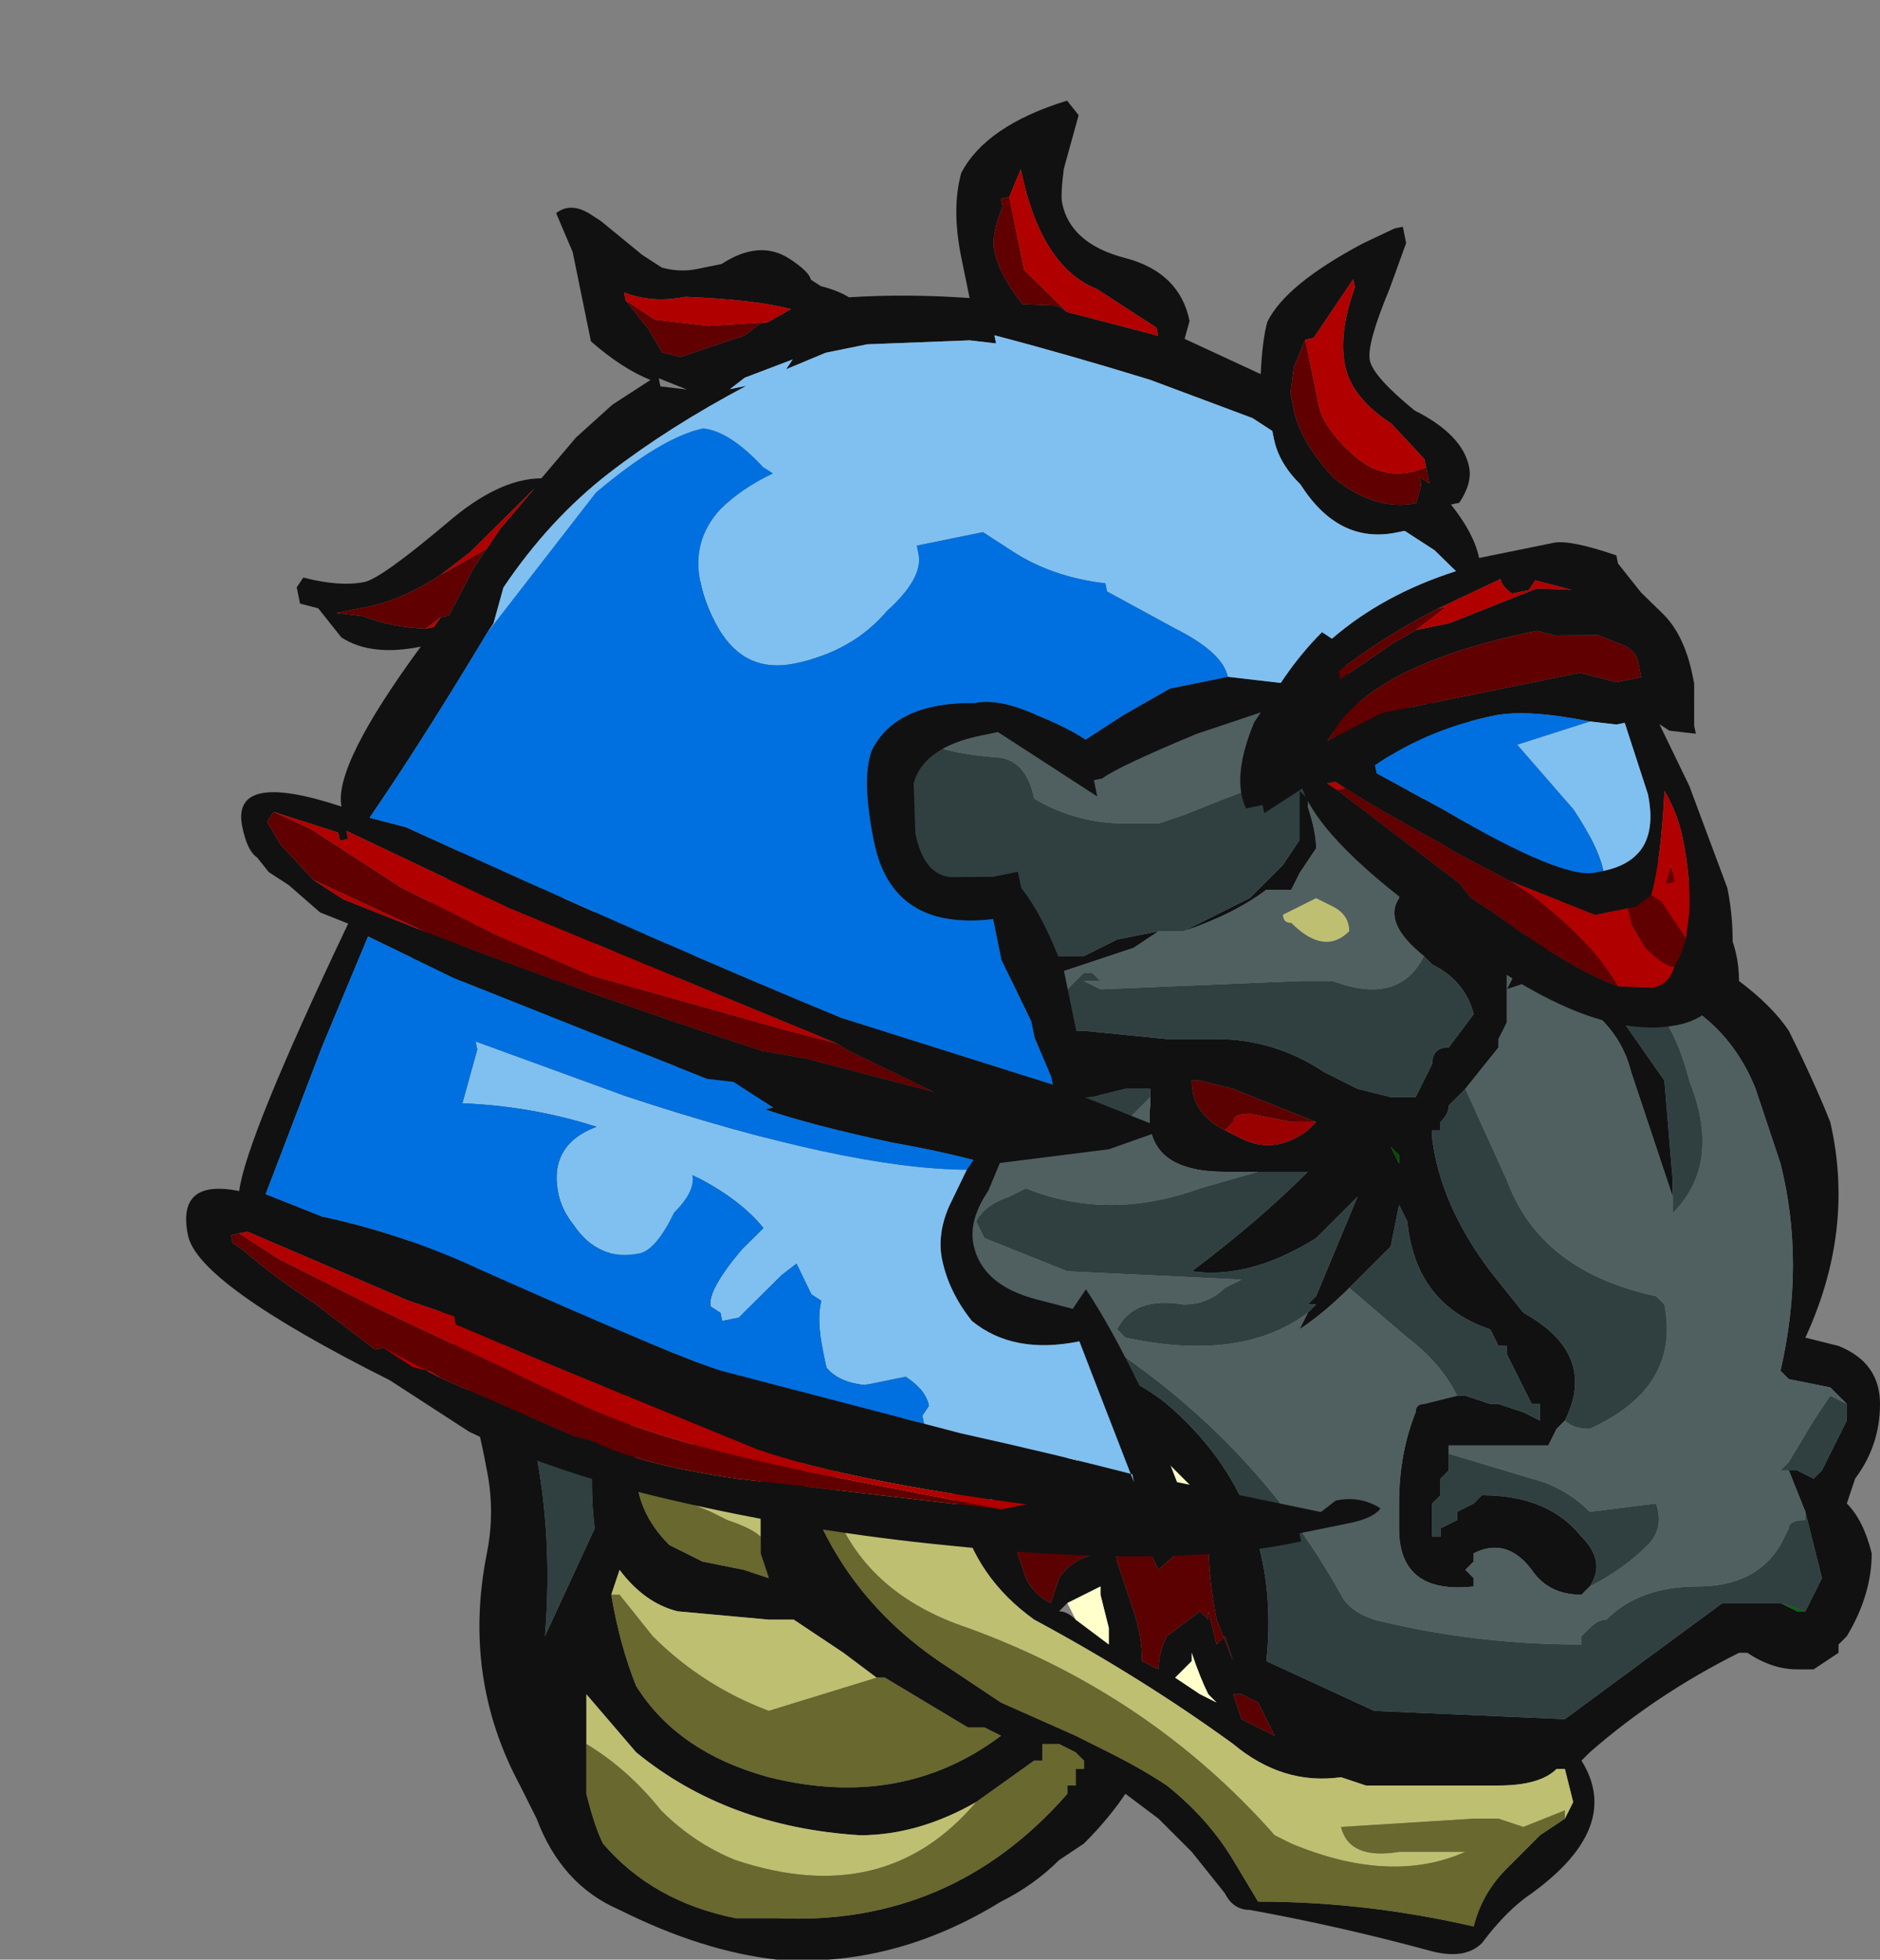 <?xml version="1.0" encoding="UTF-8" standalone="no"?>
<svg xmlns:ffdec="https://www.free-decompiler.com/flash" xmlns:xlink="http://www.w3.org/1999/xlink" ffdec:objectType="frame" height="82.7px" width="79.35px" xmlns="http://www.w3.org/2000/svg">
  <rect width="100%" height="100%" fill="#808080" stroke="none"/>
  <g transform="matrix(1.0, 0.0, 0.0, 1.0, 48.55, 49.1)">
    <use ffdec:characterId="1688" height="62.65" transform="matrix(1.0, 0.0, 0.0, 1.0, -33.25, -29.05)" width="64.05" xlink:href="#sprite0"/>
    <use ffdec:characterId="1693" height="61.6" transform="matrix(0.997, -0.203, 0.2, 0.979, -48.527, -35.688)" width="65.8" xlink:href="#sprite1"/>
  </g>
  <defs>
    <g id="sprite0" transform="matrix(1.0, 0.0, 0.0, 1.0, 33.25, 29.05)">
      <use ffdec:characterId="1687" height="8.95" transform="matrix(7.0, 0.0, 0.0, 7.0, -33.25, -29.05)" width="9.15" xlink:href="#shape0"/>
    </g>
    <g id="shape0" transform="matrix(1.0, 0.0, 0.0, 1.0, 4.75, 4.15)">
      <path d="M1.4 -2.75 L1.65 -2.75 1.7 -2.8 1.7 -2.75 1.75 -2.75 1.9 -2.7 2.0 -2.6 2.05 -2.6 2.05 -2.55 2.15 -2.5 Q2.25 -2.35 2.3 -2.2 L2.3 -2.2 2.35 -2.15 Q2.5 -2.15 2.55 -2.05 L2.5 -2.0 Q2.9 -1.95 3.25 -1.7 3.55 -1.45 3.55 -1.1 3.75 -0.95 3.85 -0.8 4.0 -0.5 4.1 -0.25 4.25 0.4 3.95 1.05 L4.15 1.1 Q4.4 1.2 4.4 1.45 4.4 1.7 4.25 1.9 L4.2 2.05 Q4.3 2.15 4.35 2.35 4.35 2.6 4.2 2.85 L4.15 2.9 4.15 2.95 4.0 3.05 3.9 3.05 Q3.75 3.05 3.6 2.95 L3.55 2.95 Q3.05 3.2 2.65 3.55 L2.6 3.6 Q2.85 4.0 2.3 4.4 2.15 4.5 2.0 4.7 1.9 4.8 1.7 4.75 1.15 4.6 0.6 4.5 0.5 4.5 0.45 4.4 L0.25 4.15 0.05 3.95 -0.15 3.8 Q-0.25 3.95 -0.4 4.1 L-0.55 4.2 Q-0.7 4.35 -0.9 4.45 -1.55 4.85 -2.25 4.8 -2.7 4.75 -3.2 4.5 -3.55 4.35 -3.7 3.95 L-3.8 3.75 Q-4.15 3.1 -4.0 2.35 -3.95 2.1 -4.0 1.85 -4.1 1.3 -4.35 0.7 L-4.65 0.1 -4.7 -0.1 -4.7 -0.15 -4.75 -0.2 -4.75 -0.25 -4.7 -0.5 -4.6 -0.6 -4.55 -0.8 -4.5 -0.9 -4.5 -0.95 -4.45 -1.25 -4.25 -1.7 -4.05 -2.1 Q-3.95 -2.3 -3.7 -2.55 L-3.3 -3.0 -3.0 -3.25 -2.8 -3.4 -2.75 -3.5 -2.6 -3.55 -1.9 -3.9 -1.7 -4.0 -1.5 -4.05 -1.35 -4.1 -1.25 -4.1 -0.9 -4.15 -0.65 -4.1 -0.2 -3.9 0.45 -3.5 Q0.5 -3.5 0.7 -3.4 L0.85 -3.25 0.85 -3.35 1.05 -3.2 1.1 -3.15 1.2 -2.95 1.25 -2.8 1.25 -2.75 1.3 -2.75 1.4 -2.75 M1.9 -2.15 L1.95 -2.15 1.95 -2.2 1.75 -2.3 1.8 -2.3 1.65 -2.55 1.5 -2.35 1.45 -2.45 1.15 -2.5 1.0 -2.85 -0.7 -3.95 -0.9 -3.9 -1.0 -3.85 -1.15 -3.85 -1.25 -3.8 -1.4 -3.8 -1.5 -3.75 Q-2.05 -3.6 -2.5 -3.35 -2.95 -3.05 -3.35 -2.65 L-3.45 -2.55 -3.5 -2.45 -4.2 -1.25 -4.1 -1.25 -4.3 -0.55 -4.3 -0.3 -4.35 -0.25 Q-4.35 -0.05 -4.25 0.15 L-4.2 0.4 -4.15 0.5 -4.1 0.65 Q-3.55 1.65 -3.65 2.85 L-3.35 2.2 Q-3.4 1.8 -3.3 1.35 -3.25 1.2 -3.35 1.1 -3.5 0.95 -3.55 0.75 -3.7 0.05 -3.2 -0.4 L-2.95 -0.55 Q-2.85 -0.6 -2.7 -0.6 -2.55 -0.6 -2.4 -0.5 -2.3 -0.4 -2.35 -0.3 -2.3 -0.2 -2.3 -0.1 L-2.4 0.05 -2.45 0.05 -2.5 0.3 Q-2.65 0.8 -2.35 1.25 L-2.2 1.4 -2.2 1.45 -2.15 1.4 -2.15 1.35 -2.05 1.25 Q-2.0 1.25 -1.95 1.2 -1.9 1.15 -1.9 1.05 -1.85 1.0 -1.75 1.0 L-1.5 1.0 -1.3 1.05 -0.85 1.15 -0.45 1.2 Q-0.15 1.25 0.1 1.45 0.8 2.05 0.7 3.0 L1.35 3.3 2.5 3.35 3.45 2.65 3.8 2.65 3.9 2.7 3.95 2.7 4.05 2.5 3.95 2.1 3.85 1.85 3.9 1.85 4.0 1.9 4.05 1.85 4.2 1.55 4.2 1.45 4.1 1.35 3.85 1.3 3.8 1.25 Q3.95 0.6 3.8 0.0 L3.65 -0.45 Q3.45 -0.95 2.9 -1.1 L2.65 -1.25 2.6 -1.3 2.65 -1.35 3.0 -1.3 3.2 -1.3 2.75 -1.55 2.25 -1.85 2.25 -1.8 2.0 -2.0 1.95 -2.0 1.9 -2.05 1.95 -2.05 1.9 -2.1 1.9 -2.15 M-3.7 -1.6 Q-3.65 -1.75 -3.6 -1.8 L-3.4 -1.85 -3.35 -1.85 -3.15 -1.75 -3.15 -1.7 Q-3.1 -1.65 -3.15 -1.55 -3.1 -1.7 -2.9 -1.7 L-2.8 -1.7 -2.75 -1.65 Q-2.6 -1.45 -2.75 -1.25 -2.9 -0.95 -3.2 -1.1 -3.25 -1.25 -3.2 -1.45 L-3.15 -1.5 -3.3 -1.4 -3.35 -1.3 Q-3.45 -1.25 -3.55 -1.25 L-3.6 -1.25 -3.7 -1.3 -3.7 -1.6 M3.15 0.2 L2.9 -0.55 Q2.8 -0.95 2.3 -1.1 L2.15 -1.05 2.2 -1.15 2.3 -1.45 2.3 -1.5 2.35 -1.65 2.4 -1.5 2.4 -1.2 2.3 -1.15 2.75 -1.0 3.1 -0.5 3.15 0.1 3.15 0.2 M2.15 -1.15 L2.15 -0.85 2.1 -0.75 2.1 -0.7 1.9 -0.45 1.8 -0.35 Q1.8 -0.3 1.75 -0.25 L1.75 -0.2 1.7 -0.2 1.7 -0.15 Q1.75 0.25 2.05 0.65 L2.25 0.9 Q2.7 1.15 2.5 1.55 L2.45 1.6 2.4 1.7 1.8 1.7 1.8 1.75 Q1.8 1.8 1.8 1.85 L1.75 1.9 1.75 2.0 1.7 2.05 1.7 2.1 Q1.7 2.15 1.7 2.25 L1.75 2.25 1.75 2.2 1.85 2.15 1.85 2.1 1.95 2.05 2.0 2.0 Q2.4 2.0 2.6 2.25 2.75 2.4 2.65 2.55 L2.6 2.6 Q2.4 2.6 2.3 2.45 2.15 2.25 1.95 2.35 L1.95 2.4 1.9 2.45 1.95 2.5 1.95 2.55 Q1.5 2.6 1.5 2.2 1.5 2.1 1.5 2.05 1.5 1.75 1.6 1.5 1.6 1.45 1.65 1.45 L1.85 1.4 1.9 1.4 2.05 1.45 2.1 1.45 2.25 1.5 2.35 1.55 2.35 1.45 2.3 1.45 2.15 1.15 2.15 1.1 2.1 1.1 2.05 1.0 Q1.6 0.85 1.55 0.35 L1.5 0.25 1.45 0.5 1.2 0.75 Q1.05 0.9 0.9 1.0 L0.95 0.9 1.0 0.85 0.95 0.85 1.0 0.8 1.25 0.2 1.0 0.45 Q0.6 0.7 0.25 0.65 0.65 0.35 0.95 0.05 L0.65 0.05 0.45 0.05 Q-0.05 0.05 0.0 -0.35 L0.0 -0.4 0.0 -0.45 -0.15 -0.45 -0.35 -0.4 Q-0.5 -0.4 -0.45 -0.25 L-0.5 -0.2 Q-0.55 -0.2 -0.55 -0.25 L-0.6 -0.25 -0.6 -0.3 Q-0.6 -0.35 -0.55 -0.45 L-0.45 -0.55 Q-0.6 -0.6 -0.6 -0.7 L-0.65 -0.75 -0.6 -0.85 -0.45 -0.8 -0.4 -0.8 0.1 -0.75 0.4 -0.75 Q0.75 -0.75 1.05 -0.55 1.15 -0.5 1.25 -0.45 L1.45 -0.4 1.6 -0.4 Q1.65 -0.5 1.7 -0.6 1.7 -0.7 1.8 -0.7 L1.95 -0.9 Q1.9 -1.1 1.7 -1.2 L1.65 -1.25 Q1.4 -1.45 1.5 -1.6 L1.5 -1.7 Q1.85 -1.6 2.0 -1.4 L2.05 -1.25 2.15 -1.15 M0.95 -2.15 Q1.0 -2.0 1.0 -1.9 L0.9 -1.75 0.85 -1.65 0.7 -1.65 Q0.5 -1.5 0.2 -1.4 L0.6 -1.6 0.8 -1.8 0.9 -1.95 0.9 -2.25 0.95 -2.2 0.95 -2.15 M0.05 -1.4 L-0.1 -1.3 -0.7 -1.1 -0.8 -1.1 Q-0.9 -1.1 -1.0 -1.15 -1.25 -1.2 -1.5 -1.5 L-1.55 -1.6 -1.6 -1.65 Q-1.65 -1.8 -1.8 -1.9 L-1.85 -1.95 -2.05 -2.15 Q-2.15 -2.35 -2.15 -2.55 L-2.05 -3.0 -2.05 -3.15 -2.0 -3.15 -1.9 -3.25 -1.8 -3.3 -1.75 -3.3 -1.7 -3.25 -1.85 -3.1 -1.9 -3.1 -1.95 -3.05 -1.95 -3.0 -2.0 -2.9 -2.0 -2.5 -1.95 -2.25 -1.95 -2.15 -1.9 -2.1 Q-1.8 -1.9 -1.55 -1.8 -1.4 -1.7 -1.3 -1.6 L-1.2 -1.4 -1.15 -1.35 -1.1 -1.25 -0.4 -1.25 -0.2 -1.35 0.05 -1.4 M1.0 -0.25 L0.5 -0.45 0.3 -0.5 0.25 -0.5 Q0.25 -0.3 0.45 -0.2 L0.55 -0.15 Q0.75 -0.05 0.95 -0.2 L1.0 -0.25 M1.15 -0.25 L1.15 -0.25 M1.45 -0.1 L1.5 0.0 1.5 -0.05 1.45 -0.1 M3.5 -0.55 Q3.4 -0.45 3.45 -0.3 3.5 -0.1 3.6 0.05 3.75 -0.05 3.7 -0.2 3.65 -0.45 3.5 -0.55 M2.45 -0.45 Q2.5 -0.25 2.7 -0.2 2.8 -0.35 2.75 -0.5 2.65 -0.75 2.4 -0.85 L2.35 -0.8 2.35 -0.75 2.45 -0.45 M3.65 2.1 L3.7 1.95 Q3.65 1.85 3.55 1.85 3.45 1.9 3.45 2.0 3.4 2.05 3.45 2.15 L3.55 2.15 Q3.65 2.2 3.65 2.1 M2.95 1.85 Q2.95 1.8 2.9 1.75 L2.7 1.7 Q2.6 1.75 2.65 1.85 2.8 1.95 2.95 1.85 M0.1 1.8 L-0.1 1.65 -0.15 1.7 -0.15 1.75 Q-0.1 1.75 -0.05 1.8 L0.0 1.85 Q0.05 1.8 0.1 1.8 L0.1 2.2 Q0.2 2.1 0.3 2.1 L0.25 1.95 0.1 1.8 M0.25 2.3 Q0.15 2.35 0.05 2.45 L0.0 2.35 Q-0.1 2.2 -0.05 2.0 L-0.05 1.95 Q-0.1 1.95 -0.2 1.85 L-0.25 1.8 -0.5 2.05 -0.5 2.0 Q-0.65 1.9 -0.7 1.7 L-0.7 1.5 -0.8 1.45 -0.85 1.5 -0.95 1.55 -0.95 1.6 Q-1.1 1.6 -1.15 1.4 -1.15 1.35 -1.1 1.3 L-1.15 1.3 -1.2 1.45 -1.3 1.65 -1.05 1.85 -1.0 1.75 Q-0.95 1.65 -0.85 1.6 L-0.8 1.65 -0.75 2.1 Q-0.75 2.25 -0.8 2.35 L-0.75 2.5 Q-0.7 2.6 -0.6 2.65 L-0.55 2.5 Q-0.45 2.35 -0.25 2.35 L-0.25 2.35 Q-0.2 2.35 -0.2 2.4 L-0.1 2.7 Q-0.05 2.85 -0.05 3.0 L0.05 3.05 Q0.05 2.95 0.1 2.85 L0.3 2.7 0.35 2.75 0.35 2.7 0.4 2.9 0.45 2.85 0.5 3.0 0.4 2.75 Q0.35 2.5 0.35 2.25 L0.25 2.3 M0.3 3.2 L0.4 3.25 0.35 3.2 Q0.3 3.1 0.25 2.95 L0.25 3.0 0.15 3.1 0.3 3.2 M0.75 3.45 L0.65 3.25 0.55 3.2 0.5 3.2 0.55 3.35 0.75 3.45 0.75 3.45 M2.5 3.95 L2.55 3.85 2.5 3.65 2.45 3.65 Q2.35 3.75 2.1 3.75 L1.3 3.75 1.15 3.7 Q0.8 3.75 0.5 3.5 -0.05 3.1 -0.7 2.75 -1.05 2.5 -1.15 2.1 -1.3 1.6 -1.9 1.55 L-1.95 1.5 -1.95 1.55 -2.05 1.65 -2.05 1.7 -2.1 1.75 Q-2.1 1.95 -2.0 2.15 -1.75 2.7 -1.2 3.05 L-0.9 3.25 -0.45 3.45 -0.25 3.55 Q-0.05 3.65 0.1 3.75 0.35 3.95 0.5 4.2 L0.65 4.45 Q1.3 4.45 1.95 4.6 2.0 4.4 2.15 4.25 L2.35 4.05 2.5 3.95 M3.05 3.65 L3.05 3.65 M-0.8 -3.6 L-0.85 -3.6 Q-0.9 -3.3 -0.7 -3.05 -0.35 -2.55 0.2 -2.6 0.25 -2.9 0.0 -3.15 -0.35 -3.4 -0.7 -3.65 L-0.8 -3.6 M-2.85 -2.3 L-3.1 -2.05 -3.15 -1.95 -3.1 -1.9 Q-2.95 -1.8 -2.8 -2.0 L-2.75 -2.05 -2.75 -2.1 -2.7 -2.2 -2.75 -2.35 -2.85 -2.3 M-4.6 -0.05 L-4.55 -0.05 -4.55 -0.15 -4.6 -0.05 M-3.0 -1.45 L-3.1 -1.3 -3.05 -1.3 -3.0 -1.25 Q-2.95 -1.25 -2.9 -1.35 L-2.85 -1.35 -2.85 -1.5 -2.9 -1.5 -3.0 -1.45 M-3.35 -1.7 L-3.4 -1.7 -3.4 -1.65 -3.5 -1.65 -3.5 -1.6 -3.55 -1.6 Q-3.6 -1.55 -3.55 -1.45 L-3.45 -1.45 -3.4 -1.5 -3.35 -1.5 -3.35 -1.55 Q-3.3 -1.6 -3.3 -1.65 L-3.3 -1.7 -3.35 -1.7 M-3.65 2.85 L-3.65 2.85 M-0.6 -1.9 L-0.65 -1.95 -0.65 -1.9 -0.6 -1.9 M-2.8 1.0 Q-2.95 0.3 -2.55 -0.2 L-2.7 -0.2 -2.8 -0.05 -2.85 -0.25 Q-2.9 -0.2 -2.95 -0.2 L-3.3 0.5 -3.3 0.65 Q-3.15 1.05 -2.75 1.3 L-2.65 1.35 -2.8 1.0 M-0.95 -1.0 L-0.95 -1.0 M-1.45 1.25 L-1.5 1.25 -1.6 1.3 -1.65 1.3 -1.8 1.4 Q-1.6 1.45 -1.4 1.6 L-1.4 1.45 Q-1.4 1.35 -1.35 1.3 L-1.45 1.25 M-0.95 1.4 L-1.05 1.35 -1.0 1.45 -0.95 1.4 M-0.6 1.55 Q-0.55 1.65 -0.5 1.75 L-0.5 1.85 -0.35 1.7 -0.45 1.6 -0.6 1.55 M-2.35 2.25 L-2.35 1.8 -2.5 1.8 -2.65 1.75 Q-2.95 1.6 -3.15 1.4 L-3.1 1.85 Q-3.1 2.1 -2.9 2.3 L-2.7 2.4 -2.45 2.45 -2.3 2.5 -2.35 2.35 -2.35 2.25 M-1.65 3.1 L-1.85 2.95 -2.15 2.75 -2.3 2.75 -2.85 2.7 Q-3.05 2.65 -3.2 2.45 L-3.25 2.6 Q-3.2 2.9 -3.1 3.15 -2.85 3.55 -2.3 3.7 -1.5 3.9 -0.9 3.45 L-1.0 3.4 -1.05 3.4 -1.1 3.4 -1.6 3.1 -1.65 3.1 M-0.25 2.9 L-0.25 2.8 -0.3 2.6 -0.3 2.55 -0.5 2.65 -0.55 2.7 Q-0.5 2.7 -0.45 2.75 L-0.25 2.9 -0.25 2.9 M-0.95 2.05 L-0.95 1.9 -1.0 1.95 -0.95 2.05 M-0.4 3.65 L-0.4 3.6 -0.45 3.55 -0.55 3.5 -0.65 3.5 -0.65 3.6 -0.7 3.6 -1.05 3.85 Q-1.4 4.05 -1.75 4.05 -2.55 4.0 -3.1 3.55 L-3.4 3.2 -3.4 3.5 -3.4 3.8 Q-3.35 4.0 -3.3 4.1 -3.0 4.45 -2.5 4.55 L-2.25 4.55 Q-1.2 4.6 -0.5 3.8 L-0.5 3.75 -0.45 3.75 -0.45 3.65 -0.4 3.65 M-4.5 0.0 Q-4.45 0.1 -4.5 -0.05 L-4.5 0.0" fill="#111111" fill-rule="evenodd" stroke="none"/>
      <path d="M1.75 -2.3 L1.7 -2.25 1.6 -2.15 1.5 -2.15 Q1.5 -2.2 1.55 -2.25 L1.65 -2.35 1.75 -2.3 M1.2 -1.4 Q1.05 -1.25 0.85 -1.45 0.8 -1.45 0.8 -1.5 L1.0 -1.6 1.1 -1.55 Q1.2 -1.5 1.2 -1.4 M2.45 -0.45 L2.35 -0.75 2.35 -0.8 2.4 -0.85 Q2.65 -0.75 2.75 -0.5 2.8 -0.35 2.7 -0.2 2.5 -0.25 2.45 -0.45 M3.5 -0.55 Q3.65 -0.45 3.7 -0.2 3.75 -0.05 3.6 0.05 3.5 -0.1 3.45 -0.3 3.4 -0.45 3.5 -0.55 M3.65 2.1 Q3.65 2.2 3.55 2.15 L3.45 2.15 Q3.4 2.05 3.45 2.0 3.45 1.9 3.55 1.85 3.65 1.85 3.7 1.95 L3.65 2.1 M2.95 1.85 Q2.8 1.95 2.65 1.85 2.6 1.75 2.7 1.7 L2.9 1.75 Q2.95 1.8 2.95 1.85 M-1.95 1.55 L-1.95 1.5 -1.9 1.55 Q-1.3 1.6 -1.15 2.1 -1.05 2.5 -0.7 2.75 -0.05 3.1 0.5 3.5 0.8 3.75 1.15 3.7 L1.3 3.75 2.1 3.75 Q2.35 3.75 2.45 3.65 L2.5 3.65 2.55 3.85 2.5 3.95 2.5 3.9 2.25 4.0 2.1 3.95 1.95 3.95 1.15 4.0 Q1.2 4.2 1.5 4.15 L1.9 4.15 Q1.45 4.35 0.85 4.1 L0.75 4.05 Q0.0 3.2 -1.1 2.8 -1.7 2.6 -1.9 2.1 L-1.9 1.85 Q-1.9 1.7 -1.95 1.55 M-0.8 -3.6 L-0.7 -3.65 Q-0.35 -3.4 0.0 -3.15 0.25 -2.9 0.2 -2.6 -0.35 -2.55 -0.7 -3.05 -0.9 -3.3 -0.85 -3.6 L-0.8 -3.6 M-2.7 -2.2 L-2.75 -2.15 -2.85 -2.15 -2.85 -2.3 -2.75 -2.35 -2.7 -2.2 M-3.0 -1.45 L-2.9 -1.5 -2.85 -1.5 -2.85 -1.35 -2.9 -1.35 -2.9 -1.4 -2.95 -1.4 -3.0 -1.45 M-3.35 -1.7 L-3.3 -1.7 -3.3 -1.65 Q-3.3 -1.6 -3.35 -1.55 L-3.35 -1.5 -3.4 -1.5 -3.45 -1.45 -3.55 -1.45 Q-3.6 -1.55 -3.55 -1.6 L-3.5 -1.6 -3.5 -1.65 -3.4 -1.65 -3.4 -1.7 -3.35 -1.7 M-3.3 0.5 L-2.95 -0.2 Q-2.9 -0.2 -2.85 -0.25 L-2.8 -0.05 -2.7 -0.2 -2.55 -0.2 Q-2.95 0.3 -2.8 1.0 L-3.3 0.5 M-3.1 1.85 L-3.15 1.4 Q-2.95 1.6 -2.65 1.75 L-2.5 1.8 -2.35 1.8 -2.35 2.25 Q-2.4 2.2 -2.55 2.15 L-2.65 2.1 Q-2.9 2.0 -3.1 1.85 M-3.25 2.6 L-3.2 2.45 Q-3.05 2.65 -2.85 2.7 L-2.3 2.75 -2.15 2.75 -1.85 2.95 -1.65 3.1 -2.3 3.3 Q-2.7 3.15 -3.0 2.85 L-3.2 2.6 -3.25 2.6 M-3.4 3.5 L-3.4 3.2 -3.1 3.55 Q-2.55 4.0 -1.75 4.05 -1.4 4.05 -1.05 3.85 -1.6 4.5 -2.5 4.2 -2.75 4.1 -2.95 3.9 -3.15 3.65 -3.4 3.5" fill="#bfbf72" fill-rule="evenodd" stroke="none"/>
      <path d="M2.65 -1.25 L2.6 -1.25 2.6 -1.3 2.65 -1.35 Q2.6 -1.4 2.65 -1.4 L2.65 -1.35 2.6 -1.3 2.65 -1.25 M3.95 2.7 L3.9 2.7 3.8 2.65 3.95 2.7 M-3.1 -2.05 L-3.1 -1.9 -3.15 -1.95 -3.1 -2.05 M-3.65 2.85 L-3.65 2.85 M-0.6 -1.9 L-0.65 -1.9 -0.65 -1.95 -0.6 -1.9" fill="#006600" fill-rule="evenodd" stroke="none"/>
      <path d="M-1.55 -1.6 L-1.8 -1.9 -1.85 -1.95 -1.8 -1.9 Q-1.65 -1.8 -1.6 -1.65 L-1.55 -1.6 M1.45 -0.1 L1.5 -0.05 1.5 0.0 1.45 -0.1" fill="#004d00" fill-rule="evenodd" stroke="none"/>
      <path d="M-4.45 -1.25 Q-4.45 -1.4 -4.3 -1.65 L-4.25 -1.7 -4.45 -1.25 M-2.6 -3.55 L-2.45 -3.65 -1.9 -3.9 -2.6 -3.55" fill="#003366" fill-rule="evenodd" stroke="none"/>
      <path d="M-1.95 1.55 Q-1.9 1.7 -1.9 1.85 L-1.9 2.1 Q-1.7 2.6 -1.1 2.8 0.0 3.2 0.75 4.05 L0.85 4.1 Q1.45 4.35 1.9 4.15 L1.5 4.15 Q1.2 4.2 1.15 4.0 L1.95 3.95 2.1 3.95 2.25 4.0 2.5 3.9 2.5 3.95 2.35 4.05 2.15 4.25 Q2.0 4.4 1.95 4.6 1.3 4.45 0.65 4.45 L0.5 4.2 Q0.35 3.95 0.1 3.75 -0.05 3.65 -0.25 3.55 L-0.45 3.45 -0.9 3.25 -1.2 3.05 Q-1.75 2.7 -2.0 2.15 -2.1 1.95 -2.1 1.75 L-2.05 1.7 -2.05 1.65 -1.95 1.55 M-3.1 -2.05 L-2.85 -2.3 -2.85 -2.15 -2.75 -2.15 -2.7 -2.2 -2.75 -2.1 -2.75 -2.05 -2.8 -2.0 Q-2.95 -1.8 -3.1 -1.9 L-3.1 -2.05 M-2.9 -1.35 Q-2.95 -1.25 -3.0 -1.25 L-3.05 -1.3 -3.1 -1.3 -3.0 -1.45 -2.95 -1.4 -2.9 -1.4 -2.9 -1.35 M-2.8 1.0 L-2.65 1.35 -2.75 1.3 Q-3.15 1.05 -3.3 0.65 L-3.3 0.5 -2.8 1.0 M-2.35 2.25 L-2.35 2.35 -2.3 2.5 -2.45 2.45 -2.7 2.4 -2.9 2.3 Q-3.1 2.1 -3.1 1.85 -2.9 2.0 -2.65 2.1 L-2.55 2.15 Q-2.4 2.2 -2.35 2.25 M-1.65 3.1 L-1.6 3.1 -1.1 3.4 -1.05 3.4 -1.0 3.4 -0.9 3.45 Q-1.5 3.9 -2.3 3.7 -2.85 3.55 -3.1 3.15 -3.2 2.9 -3.25 2.6 L-3.2 2.6 -3.0 2.85 Q-2.7 3.15 -2.3 3.3 L-1.65 3.1 M-1.05 3.85 L-0.7 3.6 -0.65 3.6 -0.65 3.5 -0.55 3.5 -0.45 3.55 -0.4 3.6 -0.4 3.65 -0.45 3.65 -0.45 3.75 -0.5 3.75 -0.5 3.8 Q-1.2 4.6 -2.25 4.55 L-2.5 4.55 Q-3.0 4.45 -3.3 4.1 -3.35 4.0 -3.4 3.8 L-3.4 3.5 Q-3.15 3.65 -2.95 3.9 -2.75 4.1 -2.5 4.2 -1.6 4.5 -1.05 3.85" fill="#68682f" fill-rule="evenodd" stroke="none"/>
      <path d="M0.45 -0.2 Q0.25 -0.3 0.25 -0.5 L0.3 -0.5 0.5 -0.45 1.0 -0.25 0.85 -0.25 0.6 -0.3 Q0.5 -0.3 0.5 -0.25 L0.45 -0.2 M0.25 2.3 L0.35 2.25 Q0.35 2.5 0.4 2.75 L0.5 3.0 0.45 2.85 0.4 2.9 0.35 2.7 0.35 2.75 0.3 2.7 0.1 2.85 Q0.05 2.95 0.05 3.05 L-0.05 3.0 Q-0.05 2.85 -0.1 2.7 L-0.2 2.4 Q-0.2 2.35 -0.25 2.35 L-0.25 2.35 Q-0.45 2.35 -0.55 2.5 L-0.6 2.65 Q-0.7 2.6 -0.75 2.5 L-0.8 2.35 Q-0.75 2.25 -0.75 2.1 L-0.8 1.65 -0.85 1.6 Q-0.95 1.65 -1.0 1.75 L-1.05 1.85 -1.3 1.65 -1.2 1.45 -1.15 1.3 -1.1 1.3 Q-1.15 1.35 -1.15 1.4 -1.1 1.6 -0.95 1.6 L-0.95 1.55 -0.85 1.5 -0.8 1.45 -0.7 1.5 -0.7 1.7 Q-0.65 1.9 -0.5 2.0 L-0.5 2.05 -0.25 1.8 -0.2 1.85 Q-0.1 1.95 -0.05 1.95 L-0.05 2.0 Q-0.1 2.2 0.0 2.35 L0.05 2.45 Q0.15 2.35 0.25 2.3 M0.75 3.45 L0.55 3.35 0.5 3.2 0.55 3.2 0.65 3.25 0.75 3.45" fill="#5c0101" fill-rule="evenodd" stroke="none"/>
      <path d="M1.0 -0.25 L0.95 -0.2 Q0.75 -0.05 0.55 -0.15 L0.45 -0.2 0.5 -0.25 Q0.5 -0.3 0.6 -0.3 L0.85 -0.25 1.0 -0.25 M0.1 1.8 Q0.05 1.8 0.0 1.85 L-0.05 1.8 Q-0.1 1.75 -0.15 1.75 L-0.15 1.7 -0.1 1.65 0.1 1.8" fill="#990000" fill-rule="evenodd" stroke="none"/>
      <path d="M0.1 1.8 L0.25 1.95 0.3 2.1 Q0.2 2.1 0.1 2.2 L0.1 1.8 M0.15 3.1 L0.25 3.0 0.25 2.95 Q0.3 3.1 0.35 3.2 L0.4 3.25 0.3 3.2 0.15 3.1 M-0.6 1.55 L-0.45 1.6 -0.35 1.7 -0.5 1.85 -0.5 1.75 Q-0.55 1.65 -0.6 1.55 M-0.95 1.4 L-1.0 1.45 -1.05 1.35 -0.95 1.4 M-0.5 2.65 L-0.3 2.55 -0.3 2.6 -0.25 2.8 -0.25 2.9 -0.45 2.75 -0.5 2.65 M-0.95 2.05 L-1.0 1.95 -0.95 1.9 -0.95 2.05" fill="#ffffcc" fill-rule="evenodd" stroke="none"/>
      <path d="M-1.45 1.25 L-1.35 1.3 Q-1.4 1.35 -1.4 1.45 L-1.4 1.6 Q-1.6 1.45 -1.8 1.4 L-1.65 1.3 -1.6 1.3 -1.5 1.25 -1.45 1.25" fill="#80803f" fill-rule="evenodd" stroke="none"/>
      <path d="M-1.1 3.4 L-1.05 3.4 -1.1 3.4" fill="#00a600" fill-rule="evenodd" stroke="none"/>
      <path d="M-3.0 -3.25 L-2.8 -3.4 -3.0 -3.25 M-1.7 -4.0 L-1.5 -4.05 -1.7 -4.0 M0.7 -3.4 L0.75 -3.4 0.85 -3.35 0.85 -3.25 0.7 -3.4 M1.25 -2.8 L1.3 -2.75 1.25 -2.75 1.25 -2.8 M1.7 -2.25 L1.75 -2.3 1.95 -2.2 1.95 -2.15 1.9 -2.15 Q1.8 -2.15 1.75 -2.25 L1.7 -2.25 M-3.5 -2.45 Q-3.5 -2.3 -3.6 -2.15 L-3.65 -2.0 -3.65 -1.95 -3.7 -1.6 -3.7 -1.3 -3.6 -1.25 -3.55 -1.2 -3.45 -1.05 -3.35 -0.95 -3.35 -0.9 -3.2 -0.8 -3.15 -0.8 -3.05 -0.7 -3.0 -0.6 -2.95 -0.55 -3.2 -0.4 Q-3.7 0.05 -3.55 0.75 -3.5 0.95 -3.35 1.1 -3.25 1.2 -3.3 1.35 -3.4 1.8 -3.35 2.2 L-3.65 2.85 Q-3.55 1.65 -4.1 0.65 L-4.15 0.5 -4.2 0.4 -4.25 0.15 Q-4.35 -0.05 -4.35 -0.25 L-4.3 -0.3 -4.3 -0.55 -4.1 -1.25 -4.2 -1.25 -3.5 -2.45 M-2.4 0.05 L-2.2 0.4 -2.15 0.4 -2.05 0.6 -2.1 0.65 -2.1 0.7 -2.0 0.75 -1.95 0.85 -1.95 0.9 -1.85 0.95 -1.5 1.0 -1.75 1.0 Q-1.85 1.0 -1.9 1.05 -1.9 1.15 -1.95 1.2 -2.0 1.25 -2.05 1.25 L-2.15 1.35 -2.15 1.4 -2.2 1.45 -2.2 1.4 -2.35 1.25 Q-2.65 0.8 -2.5 0.3 L-2.45 0.05 -2.4 0.05 M-1.3 1.05 L-0.6 1.0 Q-0.4 1.0 -0.25 1.1 0.65 1.7 1.15 2.6 1.2 2.7 1.35 2.75 1.95 2.9 2.6 2.9 L2.6 2.85 2.65 2.8 Q2.7 2.75 2.75 2.75 2.95 2.55 3.3 2.55 3.65 2.55 3.8 2.3 L3.85 2.2 Q3.85 2.15 3.95 2.15 L3.95 2.1 4.05 2.5 3.95 2.7 3.8 2.65 3.45 2.65 2.5 3.35 1.35 3.3 0.7 3.0 Q0.8 2.05 0.1 1.45 -0.15 1.25 -0.45 1.2 L-0.85 1.15 -1.3 1.05 M3.85 1.85 L3.8 1.85 3.85 1.8 4.0 1.55 4.1 1.4 4.2 1.45 4.2 1.55 4.05 1.85 4.0 1.9 3.9 1.85 3.85 1.85 M2.9 -1.1 Q3.15 -0.9 3.25 -0.5 3.45 0.0 3.15 0.3 L3.15 0.2 3.15 0.1 3.1 -0.5 2.75 -1.0 2.3 -1.15 2.4 -1.2 2.4 -1.5 Q2.45 -1.6 2.55 -1.6 L2.65 -1.55 2.75 -1.55 3.2 -1.3 3.0 -1.3 2.65 -1.35 2.65 -1.4 Q2.6 -1.4 2.65 -1.35 L2.6 -1.3 2.6 -1.25 2.65 -1.25 2.9 -1.1 M2.2 -1.15 L2.15 -1.15 2.05 -1.25 2.0 -1.4 Q2.05 -1.5 2.15 -1.5 L2.3 -1.5 2.3 -1.45 2.2 -1.15 M1.9 -0.45 L2.15 0.1 Q2.35 0.65 3.05 0.8 L3.1 0.85 Q3.2 1.35 2.65 1.6 2.55 1.6 2.5 1.55 2.7 1.15 2.25 0.9 L2.05 0.65 Q1.75 0.25 1.7 -0.15 L1.7 -0.2 1.75 -0.2 1.75 -0.25 Q1.8 -0.3 1.8 -0.35 L1.9 -0.45 M1.8 1.75 L2.3 1.9 Q2.5 1.95 2.65 2.1 L3.05 2.05 Q3.1 2.2 3.0 2.3 2.85 2.45 2.65 2.55 2.75 2.4 2.6 2.25 2.4 2.0 2.0 2.0 L1.95 2.05 1.85 2.1 1.85 2.15 1.75 2.2 1.75 2.25 1.7 2.25 Q1.7 2.15 1.7 2.1 L1.7 2.05 1.75 2.0 1.75 1.9 1.8 1.85 Q1.8 1.8 1.8 1.75 M1.85 1.4 Q1.75 1.2 1.55 1.05 L1.2 0.75 1.45 0.5 1.5 0.25 1.55 0.35 Q1.6 0.85 2.05 1.0 L2.1 1.1 2.15 1.1 2.15 1.15 2.3 1.45 2.35 1.45 2.35 1.55 2.25 1.5 2.1 1.45 2.05 1.45 1.9 1.4 1.85 1.4 M0.95 0.9 Q0.55 1.2 -0.15 1.05 L-0.2 1.0 Q-0.1 0.8 0.2 0.85 0.35 0.85 0.45 0.75 L0.55 0.7 -0.5 0.65 Q-0.75 0.55 -1.0 0.45 L-1.05 0.35 Q-1.0 0.25 -0.85 0.2 L-0.75 0.15 Q-0.25 0.35 0.3 0.15 L0.65 0.05 0.95 0.05 Q0.65 0.35 0.25 0.65 0.6 0.7 1.0 0.45 L1.25 0.2 1.0 0.8 0.95 0.85 1.0 0.85 0.95 0.9 M0.0 -0.4 L-0.3 -0.1 Q-0.45 -0.05 -0.55 -0.05 L-0.65 -0.15 Q-0.8 -0.15 -0.8 -0.35 L-0.75 -0.6 -0.65 -0.7 -0.6 -0.7 Q-0.6 -0.6 -0.45 -0.55 L-0.55 -0.45 Q-0.6 -0.35 -0.6 -0.3 L-0.6 -0.25 -0.55 -0.25 Q-0.55 -0.2 -0.5 -0.2 L-0.45 -0.25 Q-0.5 -0.4 -0.35 -0.4 L-0.15 -0.45 0.0 -0.45 0.0 -0.4 M-0.65 -0.75 L-0.65 -0.95 -0.5 -1.05 -0.4 -1.15 -0.35 -1.15 -0.3 -1.1 -0.4 -1.1 -0.3 -1.05 0.9 -1.1 1.1 -1.1 Q1.5 -0.95 1.65 -1.25 L1.7 -1.2 Q1.9 -1.1 1.95 -0.9 L1.8 -0.7 Q1.7 -0.7 1.7 -0.6 1.65 -0.5 1.6 -0.4 L1.45 -0.4 1.25 -0.45 Q1.15 -0.5 1.05 -0.55 0.75 -0.75 0.4 -0.75 L0.1 -0.75 -0.4 -0.8 -0.45 -0.8 -0.6 -0.85 -0.65 -0.75 M-1.8 -3.3 L-1.75 -3.35 -1.7 -3.35 -1.6 -3.3 Q-1.55 -3.3 -1.5 -3.2 L-1.55 -3.15 -1.55 -3.1 -1.6 -2.95 -1.6 -2.8 Q-1.55 -2.5 -0.95 -2.45 -0.75 -2.45 -0.7 -2.2 -0.45 -2.05 -0.15 -2.05 L0.05 -2.05 0.2 -2.1 0.45 -2.2 Q0.6 -2.25 0.75 -2.35 0.75 -2.4 0.8 -2.4 L0.85 -2.4 0.85 -2.45 0.9 -2.5 1.0 -2.4 1.0 -2.35 0.95 -2.15 0.95 -2.2 0.9 -2.25 0.9 -1.95 0.8 -1.8 0.6 -1.6 0.2 -1.4 0.05 -1.4 -0.2 -1.35 -0.4 -1.25 -1.1 -1.25 -1.15 -1.35 -1.2 -1.4 -1.3 -1.6 Q-1.4 -1.7 -1.55 -1.8 -1.8 -1.9 -1.9 -2.1 L-1.95 -2.15 -1.95 -2.25 -2.0 -2.5 -2.0 -2.9 -1.95 -3.0 -1.95 -3.05 -1.9 -3.1 -1.85 -3.1 -1.7 -3.25 -1.75 -3.3 -1.8 -3.3" fill="#304040" fill-rule="evenodd" stroke="none"/>
      <path d="M1.7 -2.25 L1.75 -2.25 Q1.8 -2.15 1.9 -2.15 L1.9 -2.1 1.95 -2.05 1.9 -2.05 1.95 -2.0 2.0 -2.0 2.25 -1.8 2.25 -1.85 2.75 -1.55 2.65 -1.55 2.55 -1.6 Q2.45 -1.6 2.4 -1.5 L2.35 -1.65 2.3 -1.5 2.15 -1.5 Q2.05 -1.5 2.0 -1.4 1.85 -1.6 1.5 -1.7 L1.5 -1.6 Q1.4 -1.45 1.65 -1.25 1.5 -0.95 1.1 -1.1 L0.9 -1.1 -0.3 -1.05 -0.4 -1.1 -0.3 -1.1 -0.35 -1.15 -0.4 -1.15 -0.5 -1.05 -0.65 -0.95 -0.65 -0.75 -0.6 -0.7 -0.65 -0.7 -0.75 -0.6 -0.8 -0.35 Q-0.8 -0.15 -0.65 -0.15 L-0.55 -0.05 Q-0.45 -0.05 -0.3 -0.1 L0.0 -0.4 0.0 -0.35 Q-0.05 0.05 0.45 0.05 L0.65 0.05 0.3 0.15 Q-0.25 0.35 -0.75 0.15 L-0.85 0.2 Q-1.0 0.25 -1.05 0.35 L-1.0 0.45 Q-0.75 0.55 -0.5 0.65 L0.55 0.7 0.45 0.75 Q0.35 0.85 0.2 0.85 -0.1 0.8 -0.2 1.0 L-0.15 1.05 Q0.55 1.2 0.95 0.9 L0.9 1.0 Q1.05 0.9 1.2 0.75 L1.55 1.05 Q1.75 1.2 1.85 1.4 L1.65 1.45 Q1.6 1.45 1.6 1.5 1.5 1.75 1.5 2.05 1.5 2.1 1.5 2.2 1.5 2.6 1.95 2.55 L1.95 2.5 1.9 2.45 1.95 2.4 1.95 2.35 Q2.15 2.25 2.3 2.45 2.4 2.6 2.6 2.6 L2.65 2.55 Q2.85 2.45 3.0 2.3 3.1 2.2 3.05 2.05 L2.65 2.1 Q2.5 1.95 2.3 1.9 L1.8 1.75 1.8 1.7 2.4 1.7 2.45 1.6 2.5 1.55 Q2.55 1.6 2.65 1.6 3.2 1.35 3.1 0.85 L3.05 0.8 Q2.35 0.65 2.15 0.1 L1.9 -0.45 2.1 -0.7 2.1 -0.75 2.15 -0.85 2.15 -1.15 2.2 -1.15 2.15 -1.05 2.3 -1.1 Q2.8 -0.95 2.9 -0.55 L3.15 0.2 3.15 0.3 Q3.45 0.0 3.25 -0.5 3.15 -0.9 2.9 -1.1 3.45 -0.95 3.65 -0.45 L3.8 0.0 Q3.95 0.6 3.8 1.25 L3.85 1.3 4.1 1.35 4.2 1.45 4.1 1.4 4.0 1.55 3.85 1.8 3.8 1.85 3.85 1.85 3.95 2.1 3.95 2.15 Q3.85 2.15 3.85 2.2 L3.8 2.3 Q3.65 2.55 3.3 2.55 2.95 2.55 2.75 2.75 2.7 2.75 2.65 2.8 L2.6 2.85 2.6 2.9 Q1.95 2.9 1.35 2.75 1.2 2.7 1.15 2.6 0.65 1.7 -0.25 1.1 -0.4 1.0 -0.6 1.0 L-1.3 1.05 -1.5 1.0 -1.85 0.95 -1.95 0.9 -1.95 0.85 -2.0 0.75 -2.1 0.7 -2.1 0.65 -2.05 0.6 -2.15 0.4 -2.2 0.4 -2.4 0.05 -2.3 -0.1 Q-2.3 -0.2 -2.35 -0.3 -2.3 -0.4 -2.4 -0.5 -2.55 -0.6 -2.7 -0.6 -2.85 -0.6 -2.95 -0.55 L-3.0 -0.6 -3.05 -0.7 -3.15 -0.8 -3.2 -0.8 -3.35 -0.9 -3.35 -0.95 -3.45 -1.05 -3.55 -1.2 -3.6 -1.25 -3.55 -1.25 Q-3.45 -1.25 -3.35 -1.3 L-3.3 -1.4 -3.15 -1.5 -3.2 -1.45 Q-3.25 -1.25 -3.2 -1.1 -2.9 -0.95 -2.75 -1.25 -2.6 -1.45 -2.75 -1.65 L-2.8 -1.7 -2.9 -1.7 Q-3.1 -1.7 -3.15 -1.55 -3.1 -1.65 -3.15 -1.7 L-3.15 -1.75 -3.35 -1.85 -3.4 -1.85 -3.6 -1.8 Q-3.65 -1.75 -3.7 -1.6 L-3.65 -1.95 -3.65 -2.0 -3.6 -2.15 Q-3.5 -2.3 -3.5 -2.45 L-3.45 -2.55 -3.35 -2.65 Q-2.95 -3.05 -2.5 -3.35 -2.05 -3.6 -1.5 -3.75 L-1.4 -3.8 -1.25 -3.8 -1.15 -3.85 -1.0 -3.85 -0.9 -3.9 -0.7 -3.95 1.0 -2.85 1.15 -2.5 1.45 -2.45 1.5 -2.35 1.65 -2.55 1.8 -2.3 1.75 -2.3 1.65 -2.35 1.55 -2.25 Q1.5 -2.2 1.5 -2.15 L1.6 -2.15 1.7 -2.25 M0.95 -2.15 L1.0 -2.35 1.0 -2.4 0.9 -2.5 0.85 -2.45 0.85 -2.4 0.8 -2.4 Q0.75 -2.4 0.75 -2.35 0.6 -2.25 0.45 -2.2 L0.2 -2.1 0.05 -2.05 -0.15 -2.05 Q-0.45 -2.05 -0.7 -2.2 -0.75 -2.45 -0.95 -2.45 -1.55 -2.5 -1.6 -2.8 L-1.6 -2.95 -1.55 -3.1 -1.55 -3.15 -1.5 -3.2 Q-1.55 -3.3 -1.6 -3.3 L-1.7 -3.35 -1.75 -3.35 -1.8 -3.3 -1.9 -3.25 -2.0 -3.15 -2.05 -3.15 -2.05 -3.0 -2.15 -2.55 Q-2.15 -2.35 -2.05 -2.15 L-1.85 -1.95 -1.8 -1.9 -1.55 -1.6 -1.5 -1.5 Q-1.25 -1.2 -1.0 -1.15 -0.9 -1.1 -0.8 -1.1 L-0.7 -1.1 -0.1 -1.3 0.05 -1.4 0.2 -1.4 Q0.5 -1.5 0.7 -1.65 L0.85 -1.65 0.9 -1.75 1.0 -1.9 Q1.0 -2.0 0.95 -2.15 M1.2 -1.4 Q1.2 -1.5 1.1 -1.55 L1.0 -1.6 0.8 -1.5 Q0.8 -1.45 0.85 -1.45 1.05 -1.25 1.2 -1.4" fill="#506060" fill-rule="evenodd" stroke="none"/>
    </g>
    <g id="sprite1" transform="matrix(1.0, 0.0, 0.0, 1.0, 36.75, 66.5)">
      <use ffdec:characterId="1692" height="8.8" transform="matrix(7.0, 0.0, 0.0, 7.0, -36.75, -66.5)" width="9.4" xlink:href="#shape1"/>
    </g>
    <g id="shape1" transform="matrix(1.0, 0.0, 0.0, 1.0, 5.25, 9.5)">
      <path d="M0.75 -9.0 L0.7 -9.0 0.7 -8.95 Q0.6 -8.8 0.6 -8.7 0.6 -8.55 0.7 -8.35 L0.9 -8.3 0.95 -8.25 1.45 -8.0 1.45 -8.05 1.15 -8.35 Q0.85 -8.55 0.85 -9.15 L0.75 -9.0 M1.1 -9.1 Q1.05 -8.95 1.05 -8.9 1.05 -8.65 1.35 -8.5 1.65 -8.35 1.65 -8.05 L1.6 -7.95 2.0 -7.65 Q2.05 -7.85 2.1 -7.95 2.25 -8.15 2.75 -8.3 L2.95 -8.35 3.0 -8.35 3.0 -8.25 2.85 -8.0 Q2.65 -7.7 2.65 -7.6 2.65 -7.5 2.85 -7.25 3.1 -7.05 3.1 -6.85 3.1 -6.75 3.0 -6.65 L2.95 -6.65 Q3.05 -6.45 3.05 -6.3 L3.5 -6.3 Q3.6 -6.3 3.85 -6.15 L3.85 -6.1 3.95 -5.9 4.05 -5.75 Q4.15 -5.6 4.15 -5.35 L4.15 -5.3 4.1 -5.05 4.1 -5.0 3.95 -5.05 3.9 -5.1 4.0 -4.7 4.1 -4.05 Q4.1 -3.85 4.05 -3.65 3.95 -3.3 3.65 -3.3 3.1 -3.3 2.4 -4.15 1.8 -4.8 1.75 -5.15 L1.5 -5.05 1.5 -5.1 1.4 -5.1 Q1.35 -5.3 1.55 -5.6 L1.6 -5.65 1.2 -5.6 Q0.7 -5.5 0.6 -5.45 L0.55 -5.45 0.55 -5.35 0.05 -5.85 -0.05 -5.85 Q-0.4 -5.85 -0.5 -5.65 L-0.55 -5.35 Q-0.55 -5.1 -0.4 -5.05 L-0.15 -5.0 -0.05 -5.0 Q0.05 -5.0 0.0 -5.0 L0.0 -4.9 Q0.1 -4.7 0.15 -4.35 L0.15 -3.65 0.1 -3.6 0.55 -3.3 0.2 -3.25 -0.45 -3.3 -0.55 -3.15 Q-0.7 -3.0 -0.7 -2.85 -0.7 -2.6 -0.4 -2.45 L-0.2 -2.35 -0.1 -2.45 Q0.0 -2.2 0.1 -1.8 L0.2 -1.2 1.0 -0.85 1.1 -0.9 Q1.25 -0.9 1.35 -0.8 1.3 -0.75 1.15 -0.75 L0.85 -0.75 0.85 -0.7 0.8 -0.7 Q0.05 -0.7 -1.2 -1.1 -2.0 -1.35 -2.75 -1.7 -3.4 -2.0 -3.85 -2.35 L-4.25 -2.75 Q-5.25 -3.55 -5.25 -3.85 -5.25 -4.2 -4.9 -4.05 -4.8 -4.35 -3.95 -5.5 L-4.1 -5.6 -4.25 -5.8 -4.35 -5.9 -4.4 -6.0 Q-4.45 -6.05 -4.45 -6.2 -4.45 -6.55 -3.85 -6.2 -3.85 -6.45 -3.2 -7.05 -3.5 -7.05 -3.65 -7.2 L-3.75 -7.4 -3.85 -7.45 -3.85 -7.55 -3.8 -7.6 Q-3.6 -7.5 -3.45 -7.5 -3.35 -7.5 -2.9 -7.75 -2.55 -7.95 -2.3 -7.9 L-2.05 -8.1 -1.8 -8.25 -1.55 -8.35 Q-1.7 -8.45 -1.85 -8.65 L-1.85 -9.2 -1.9 -9.45 Q-1.8 -9.5 -1.7 -9.4 L-1.65 -9.35 -1.45 -9.1 Q-1.4 -9.05 -1.35 -9.0 -1.25 -8.95 -1.15 -8.95 L-1.0 -8.95 Q-0.75 -9.05 -0.6 -8.9 -0.5 -8.8 -0.5 -8.75 L-0.45 -8.7 Q-0.35 -8.65 -0.3 -8.6 0.05 -8.55 0.4 -8.45 L0.4 -8.7 Q0.4 -9.0 0.5 -9.2 0.7 -9.45 1.2 -9.5 L1.25 -9.4 1.1 -9.1 M1.45 -5.9 L1.75 -5.8 Q1.9 -5.95 2.05 -6.05 L2.1 -6.0 Q2.45 -6.2 2.9 -6.25 L2.8 -6.4 2.65 -6.55 2.6 -6.55 Q2.25 -6.55 2.1 -6.95 2.0 -7.1 2.0 -7.25 L2.0 -7.3 1.9 -7.4 1.35 -7.75 Q0.9 -8.0 0.5 -8.2 L0.5 -8.15 0.35 -8.2 -0.25 -8.3 -0.5 -8.3 -0.75 -8.25 -0.7 -8.3 -1.0 -8.25 -1.1 -8.2 -1.0 -8.2 Q-1.5 -8.05 -1.9 -7.85 -2.3 -7.65 -2.65 -7.3 L-2.75 -7.1 -2.8 -7.05 Q-3.25 -6.55 -3.6 -6.2 L-3.7 -6.1 -3.5 -6.0 Q-2.15 -5.0 -1.2 -4.35 L-0.05 -3.7 -0.05 -3.75 -0.1 -4.0 -0.1 -4.1 -0.2 -4.5 -0.2 -4.75 Q-0.8 -4.8 -0.8 -5.35 -0.8 -5.75 -0.7 -5.9 -0.5 -6.15 -0.05 -6.05 0.1 -6.05 0.3 -5.9 0.45 -5.8 0.55 -5.7 L0.8 -5.8 1.1 -5.9 1.45 -5.9 M2.85 -6.9 L2.85 -6.95 2.7 -7.2 Q2.5 -7.4 2.5 -7.6 2.5 -7.8 2.65 -8.05 L2.65 -8.1 2.35 -7.8 2.3 -7.8 2.2 -7.65 2.15 -7.5 2.15 -7.4 Q2.15 -7.2 2.3 -6.95 2.5 -6.7 2.75 -6.7 L2.8 -6.8 2.8 -6.85 2.85 -6.8 2.85 -6.9 M2.6 -5.95 L2.8 -5.95 3.35 -6.05 3.55 -6.0 3.35 -6.1 3.3 -6.05 3.2 -6.05 Q3.15 -6.1 3.15 -6.15 L2.75 -6.05 Q2.4 -5.95 2.1 -5.8 L2.1 -5.75 2.45 -5.9 2.6 -5.95 M3.3 -5.8 Q2.4 -5.8 2.05 -5.5 L1.95 -5.4 2.3 -5.5 3.5 -5.5 3.7 -5.4 3.85 -5.4 3.85 -5.5 Q3.85 -5.55 3.8 -5.6 L3.65 -5.7 3.4 -5.75 3.3 -5.8 M3.4 -4.3 Q3.75 -4.3 3.75 -4.7 L3.7 -5.15 3.65 -5.15 3.5 -5.2 Q3.15 -5.35 2.95 -5.35 2.55 -5.35 2.2 -5.2 L2.2 -5.15 2.55 -4.85 Q3.15 -4.3 3.35 -4.3 L3.4 -4.3 M3.35 -3.6 L3.55 -3.55 Q3.65 -3.55 3.7 -3.65 3.75 -3.7 3.8 -3.8 L3.85 -3.95 Q3.9 -4.15 3.9 -4.4 3.9 -4.55 3.85 -4.7 3.75 -4.3 3.65 -4.1 L3.55 -4.05 3.5 -4.05 3.3 -4.05 2.85 -4.35 2.55 -4.6 2.5 -4.65 Q2.15 -4.95 2.0 -5.1 L1.95 -5.15 1.9 -5.15 1.95 -5.1 2.55 -4.4 2.6 -4.3 2.7 -4.2 Q3.1 -3.75 3.35 -3.6 M-3.15 -7.15 L-3.1 -7.15 -3.05 -7.2 -3.0 -7.2 -2.8 -7.45 -2.7 -7.55 -2.6 -7.65 -2.35 -7.85 -2.8 -7.55 -3.0 -7.45 Q-3.25 -7.35 -3.45 -7.35 L-3.65 -7.35 -3.5 -7.3 Q-3.35 -7.2 -3.15 -7.15 M-0.8 -8.55 L-0.65 -8.6 Q-0.85 -8.7 -1.25 -8.8 -1.45 -8.8 -1.6 -8.9 L-1.6 -8.85 -1.5 -8.65 -1.45 -8.5 -1.35 -8.45 -0.95 -8.5 -0.85 -8.55 -0.8 -8.55 M-1.5 -8.3 L-1.35 -8.25 -1.5 -8.35 -1.5 -8.3 M-0.7 -8.35 L-0.7 -8.35 M-0.65 -3.3 L-0.6 -3.35 Q-0.8 -3.45 -1.05 -3.55 -1.5 -3.75 -1.75 -3.9 L-1.7 -3.9 -1.9 -4.1 -2.05 -4.15 Q-2.95 -4.75 -3.4 -5.05 L-3.85 -5.4 -4.25 -4.8 -4.75 -4.0 -4.45 -3.8 Q-4.0 -3.6 -3.6 -3.3 -2.5 -2.5 -2.3 -2.4 L-1.2 -1.85 -1.0 -1.75 Q-0.45 -1.5 -0.05 -1.3 L-0.05 -1.25 -0.2 -2.15 Q-0.6 -2.15 -0.8 -2.4 -0.9 -2.6 -0.9 -2.8 -0.9 -2.95 -0.8 -3.1 L-0.65 -3.3 M-3.5 -5.35 Q-2.65 -4.8 -1.7 -4.25 L-1.45 -4.15 -0.75 -3.8 -1.2 -4.15 -1.25 -4.2 -3.0 -5.4 -3.85 -6.05 -3.85 -6.0 -3.9 -6.0 -3.9 -6.05 -4.25 -6.25 -4.3 -6.2 -4.25 -6.05 -4.1 -5.8 -3.95 -5.65 -3.5 -5.35 M-0.85 -1.25 L-0.7 -1.25 Q-1.7 -1.6 -2.2 -1.9 L-3.3 -2.65 -3.8 -3.0 -3.8 -3.05 -4.05 -3.2 -4.9 -3.8 -4.95 -3.8 -5.0 -3.8 -5.0 -3.75 -4.95 -3.7 Q-4.8 -3.5 -4.6 -3.3 L-4.3 -2.95 -4.25 -2.95 -3.95 -2.7 -3.25 -2.2 -3.15 -2.15 Q-2.9 -1.95 -2.35 -1.75 L-0.85 -1.25" fill="#111111" fill-rule="evenodd" stroke="none"/>
      <path d="M2.2 -5.15 L2.2 -5.2 2.2 -5.15" fill="#8d8d8d" fill-rule="evenodd" stroke="none"/>
      <path d="M0.95 -8.25 L0.9 -8.3 0.7 -8.35 Q0.6 -8.55 0.6 -8.7 0.6 -8.8 0.7 -8.95 L0.7 -9.0 0.75 -9.0 0.75 -8.55 0.95 -8.25 M2.85 -6.9 L2.85 -6.8 2.8 -6.85 2.8 -6.8 2.75 -6.7 Q2.5 -6.7 2.3 -6.95 2.15 -7.2 2.15 -7.4 L2.15 -7.5 2.2 -7.65 2.3 -7.8 2.3 -7.4 Q2.3 -7.25 2.45 -7.05 2.6 -6.85 2.85 -6.9 M2.75 -6.05 L2.8 -6.05 2.6 -5.95 2.45 -5.9 2.1 -5.75 2.1 -5.8 Q2.4 -5.95 2.75 -6.05 M3.3 -5.8 L3.4 -5.75 3.65 -5.7 3.8 -5.6 Q3.85 -5.55 3.85 -5.5 L3.85 -5.4 3.7 -5.4 3.5 -5.5 2.3 -5.5 1.95 -5.4 2.05 -5.5 Q2.4 -5.8 3.3 -5.8 M2.85 -4.35 L2.95 -4.25 Q3.25 -3.9 3.35 -3.6 3.1 -3.75 2.7 -4.2 L2.6 -4.3 2.55 -4.4 1.95 -5.1 2.0 -5.1 Q2.15 -4.95 2.5 -4.65 L2.55 -4.6 2.85 -4.35 M3.7 -3.65 Q3.65 -3.65 3.55 -3.8 L3.5 -3.95 3.5 -4.05 3.55 -4.05 3.65 -4.1 3.7 -4.05 3.8 -3.8 Q3.75 -3.7 3.7 -3.65 M3.8 -4.15 L3.75 -4.15 3.8 -4.25 3.8 -4.15 M-3.05 -7.2 L-3.15 -7.15 Q-3.35 -7.2 -3.5 -7.3 L-3.65 -7.35 -3.45 -7.35 Q-3.25 -7.35 -3.0 -7.45 L-2.7 -7.55 -2.8 -7.45 -3.0 -7.2 -3.05 -7.2 M-1.6 -8.85 L-1.45 -8.7 -1.15 -8.6 -0.8 -8.55 -0.85 -8.55 -0.95 -8.5 -1.35 -8.45 -1.45 -8.5 -1.5 -8.65 -1.6 -8.85 M-1.25 -4.2 L-1.2 -4.15 -0.75 -3.8 -1.45 -4.15 -1.7 -4.25 Q-2.65 -4.8 -3.5 -5.35 -3.9 -5.65 -4.1 -5.8 L-4.25 -6.05 -4.3 -6.2 -4.25 -6.25 -4.05 -6.1 -3.6 -5.65 -3.1 -5.25 -2.6 -4.9 -1.55 -4.35 -1.25 -4.2 M-4.95 -3.8 L-4.75 -3.6 -4.25 -3.2 -3.2 -2.4 Q-2.75 -2.05 -1.8 -1.65 L-0.85 -1.25 -2.35 -1.75 Q-2.9 -1.95 -3.15 -2.15 L-3.25 -2.2 -3.95 -2.7 -4.0 -2.75 -4.1 -2.8 -4.25 -2.95 -4.3 -2.95 -4.6 -3.3 Q-4.8 -3.5 -4.95 -3.7 L-5.0 -3.75 -5.0 -3.8 -4.95 -3.8" fill="#600000" fill-rule="evenodd" stroke="none"/>
      <path d="M0.95 -8.25 L0.75 -8.55 0.75 -9.0 0.85 -9.15 Q0.85 -8.55 1.15 -8.35 L1.45 -8.05 1.45 -8.0 0.95 -8.25 M2.3 -7.8 L2.35 -7.8 2.65 -8.1 2.65 -8.05 Q2.5 -7.8 2.5 -7.6 2.5 -7.4 2.7 -7.2 L2.85 -6.95 2.85 -6.9 Q2.6 -6.85 2.45 -7.05 2.3 -7.25 2.3 -7.4 L2.3 -7.8 M2.75 -6.05 L3.15 -6.15 Q3.15 -6.1 3.2 -6.05 L3.3 -6.05 3.35 -6.1 3.55 -6.0 3.35 -6.05 2.8 -5.95 2.6 -5.95 2.8 -6.05 2.75 -6.05 M3.35 -3.6 Q3.25 -3.9 2.95 -4.25 L2.85 -4.35 3.3 -4.05 3.5 -4.05 3.5 -3.95 3.55 -3.8 Q3.65 -3.65 3.7 -3.65 3.65 -3.55 3.55 -3.55 L3.35 -3.6 M2.0 -5.1 L1.95 -5.1 1.9 -5.15 1.95 -5.15 2.0 -5.1 M3.65 -4.1 Q3.75 -4.3 3.85 -4.7 3.9 -4.55 3.9 -4.4 3.9 -4.15 3.85 -3.95 L3.8 -3.8 3.7 -4.05 3.65 -4.1 M3.8 -4.15 L3.8 -4.25 3.75 -4.15 3.8 -4.15 M-3.15 -7.15 L-3.05 -7.2 -3.1 -7.15 -3.15 -7.15 M-2.7 -7.55 L-3.0 -7.45 -2.8 -7.55 -2.35 -7.85 -2.6 -7.65 -2.7 -7.55 M-1.6 -8.85 L-1.6 -8.9 Q-1.45 -8.8 -1.25 -8.8 -0.85 -8.7 -0.65 -8.6 L-0.8 -8.55 -1.15 -8.6 -1.45 -8.7 -1.6 -8.85 M-1.25 -4.2 L-1.55 -4.35 -2.6 -4.9 -3.1 -5.25 -3.6 -5.65 -4.05 -6.1 -4.25 -6.25 -3.9 -6.05 -3.9 -6.0 -3.85 -6.0 -3.85 -6.05 -3.0 -5.4 -1.25 -4.2 M-4.1 -5.8 Q-3.9 -5.65 -3.5 -5.35 L-3.95 -5.65 -4.1 -5.8 M-4.95 -3.8 L-4.9 -3.8 -4.05 -3.2 -3.8 -3.05 -3.8 -3.0 -3.3 -2.65 -2.2 -1.9 Q-1.7 -1.6 -0.7 -1.25 L-0.85 -1.25 -1.8 -1.65 Q-2.75 -2.05 -3.2 -2.4 L-4.25 -3.2 -4.75 -3.6 -4.95 -3.8 M-3.95 -2.7 L-4.25 -2.95 -4.1 -2.8 -4.0 -2.75 -3.95 -2.7" fill="#b00000" fill-rule="evenodd" stroke="none"/>
      <path d="M-2.8 -7.05 L-2.75 -7.1 -2.65 -7.3 Q-2.3 -7.65 -1.9 -7.85 -1.5 -8.05 -1.0 -8.2 L-1.1 -8.2 -1.0 -8.25 -0.7 -8.3 -0.75 -8.25 -0.5 -8.3 -0.25 -8.3 0.35 -8.2 0.5 -8.15 0.5 -8.2 Q0.9 -8.0 1.35 -7.75 L1.9 -7.4 2.0 -7.3 2.0 -7.25 Q2.0 -7.1 2.1 -6.95 2.25 -6.55 2.6 -6.55 L2.65 -6.55 2.8 -6.4 2.9 -6.25 Q2.45 -6.2 2.1 -6.0 L2.05 -6.05 Q1.9 -5.95 1.75 -5.8 L1.45 -5.9 Q1.45 -6.05 1.2 -6.25 L0.85 -6.55 0.85 -6.6 Q0.55 -6.7 0.35 -6.9 L0.2 -7.05 -0.2 -7.05 -0.2 -7.0 Q-0.2 -6.85 -0.45 -6.7 -0.7 -6.5 -1.05 -6.5 -1.35 -6.5 -1.45 -6.8 -1.5 -6.95 -1.5 -7.1 -1.5 -7.35 -1.3 -7.5 -1.15 -7.6 -0.95 -7.65 L-1.0 -7.7 Q-1.15 -7.95 -1.3 -8.0 -1.55 -8.0 -2.0 -7.75 L-2.8 -7.05 M3.5 -5.2 L3.65 -5.15 3.7 -5.15 3.75 -4.7 Q3.75 -4.3 3.4 -4.3 3.4 -4.45 3.3 -4.7 L3.05 -5.15 3.5 -5.2 M-1.2 -1.85 L-1.2 -1.9 -1.15 -1.95 Q-1.15 -2.05 -1.25 -2.15 L-1.5 -2.15 Q-1.65 -2.2 -1.7 -2.3 L-1.7 -2.4 Q-1.7 -2.6 -1.65 -2.7 L-1.7 -2.75 -1.75 -2.95 -1.85 -2.9 -2.15 -2.7 -2.25 -2.7 -2.25 -2.75 -2.3 -2.8 Q-2.3 -2.9 -2.05 -3.1 L-1.9 -3.2 Q-2.0 -3.4 -2.25 -3.6 -2.25 -3.5 -2.4 -3.4 -2.55 -3.2 -2.65 -3.2 -2.9 -3.2 -3.0 -3.45 -3.05 -3.55 -3.05 -3.65 -3.05 -3.95 -2.75 -4.0 -3.1 -4.2 -3.5 -4.3 L-3.35 -4.6 -3.35 -4.65 -2.55 -4.15 Q-1.35 -3.45 -0.65 -3.3 L-0.8 -3.1 Q-0.9 -2.95 -0.9 -2.8 -0.9 -2.6 -0.8 -2.4 -0.6 -2.15 -0.2 -2.15 L-0.05 -1.25 -0.05 -1.3 Q-0.45 -1.5 -1.0 -1.75 L-1.2 -1.85" fill="#80c0f0" fill-rule="evenodd" stroke="none"/>
      <path d="M1.45 -5.9 L1.1 -5.9 0.8 -5.8 0.55 -5.7 Q0.45 -5.8 0.3 -5.9 0.1 -6.05 -0.05 -6.05 -0.5 -6.15 -0.7 -5.9 -0.8 -5.75 -0.8 -5.35 -0.8 -4.8 -0.2 -4.75 L-0.2 -4.5 -0.1 -4.1 -0.1 -4.0 -0.05 -3.75 -0.05 -3.7 -1.2 -4.35 Q-2.15 -5.0 -3.5 -6.0 L-3.7 -6.1 -3.6 -6.2 Q-3.25 -6.55 -2.8 -7.05 L-2.0 -7.75 Q-1.55 -8.0 -1.3 -8.0 -1.15 -7.95 -1.0 -7.7 L-0.95 -7.65 Q-1.15 -7.6 -1.3 -7.5 -1.5 -7.35 -1.5 -7.1 -1.5 -6.95 -1.45 -6.8 -1.35 -6.5 -1.05 -6.5 -0.7 -6.5 -0.45 -6.7 -0.2 -6.85 -0.2 -7.0 L-0.2 -7.05 0.2 -7.05 0.35 -6.9 Q0.55 -6.7 0.85 -6.6 L0.85 -6.55 1.2 -6.25 Q1.45 -6.05 1.45 -5.9 M3.5 -5.2 L3.05 -5.15 3.3 -4.7 Q3.4 -4.45 3.4 -4.3 L3.35 -4.3 Q3.15 -4.3 2.55 -4.85 L2.2 -5.15 2.2 -5.2 Q2.55 -5.35 2.95 -5.35 3.15 -5.35 3.5 -5.2 M-1.2 -1.85 L-2.3 -2.4 Q-2.5 -2.5 -3.6 -3.3 -4.0 -3.6 -4.45 -3.8 L-4.75 -4.0 -4.25 -4.8 -3.85 -5.4 -3.4 -5.05 Q-2.95 -4.75 -2.05 -4.15 L-1.9 -4.1 -1.7 -3.9 -1.75 -3.9 Q-1.5 -3.75 -1.05 -3.55 -0.8 -3.45 -0.6 -3.35 L-0.65 -3.3 Q-1.35 -3.45 -2.55 -4.15 L-3.35 -4.65 -3.35 -4.6 -3.5 -4.3 Q-3.1 -4.2 -2.75 -4.0 -3.05 -3.95 -3.05 -3.65 -3.05 -3.55 -3.0 -3.45 -2.9 -3.2 -2.65 -3.2 -2.55 -3.2 -2.4 -3.4 -2.25 -3.5 -2.25 -3.6 -2.0 -3.4 -1.9 -3.2 L-2.05 -3.1 Q-2.3 -2.9 -2.3 -2.8 L-2.25 -2.75 -2.25 -2.7 -2.15 -2.7 -1.85 -2.9 -1.75 -2.95 -1.7 -2.75 -1.65 -2.7 Q-1.7 -2.6 -1.7 -2.4 L-1.7 -2.3 Q-1.65 -2.2 -1.5 -2.15 L-1.25 -2.15 Q-1.15 -2.05 -1.15 -1.95 L-1.2 -1.9 -1.2 -1.85" fill="#0070e0" fill-rule="evenodd" stroke="none"/>
    </g>
  </defs>
</svg>
